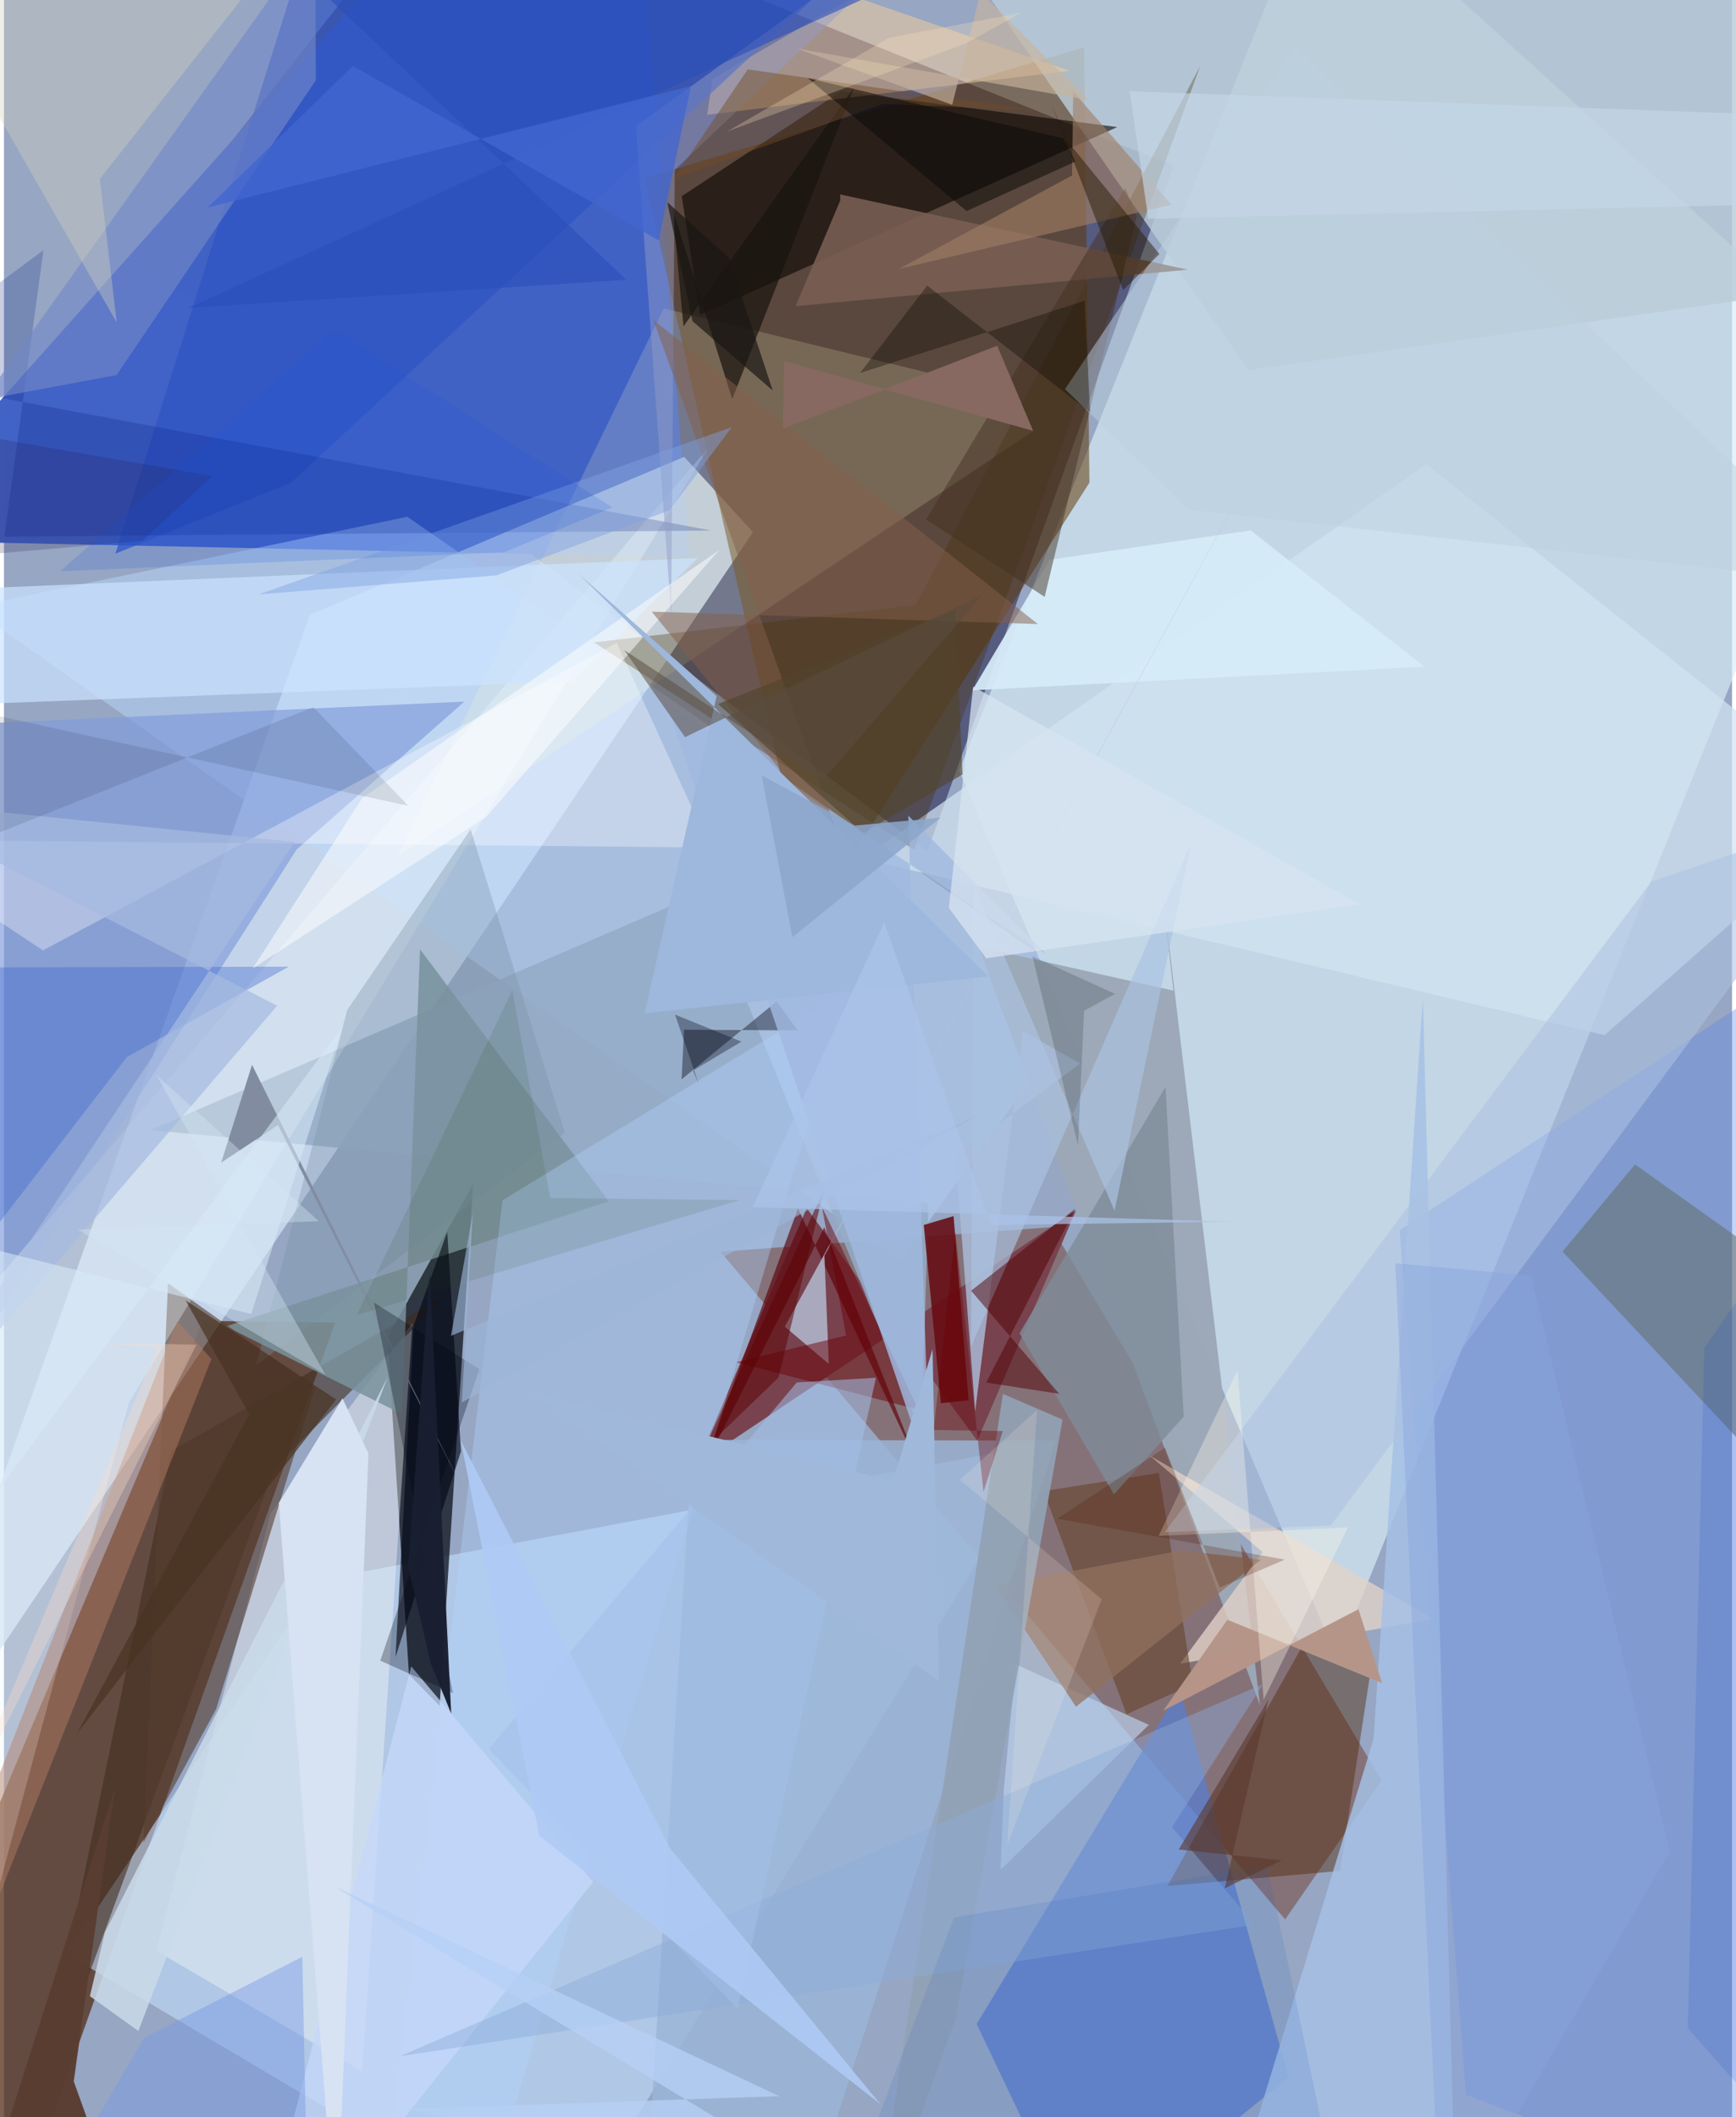 <svg xmlns="http://www.w3.org/2000/svg" width="228" height="278" viewBox="0 0 836 1024"><path fill="#96a6c3" d="M0 0h836v1024H0z"/><path fill="#26234e" fill-opacity=".569" d="M565.847 80.259l-119.13 331.48L65.113 125.67 212.543-62z"/><path fill="#542e17" fill-opacity=".753" d="M96.2 638.842l63.998.88-149.975 421.885L-62 1014.105z"/><path fill="#d8edf6" fill-opacity=".671" d="M898 175.394l-253.08 626.76-182.833-429.517L636.486-62z"/><path fill="#4162c5" fill-opacity=".992" d="M331.597 269.627L-62 261.237 226.281-62l80.717 10.855z"/><path fill="#cedef2" fill-opacity=".796" d="M362.38 257.377L-62 887.047l209.983-589.66 181.06-76.43z"/><path fill="#77463b" fill-opacity=".541" d="M506.845 593.518l-160.211 11.919L619.786 928.37l46.65-67.339z"/><path fill="#c4dfff" fill-opacity=".573" d="M30.276 945.087L151.985 764.22l354.5-66.602L268.113 1086z"/><path fill="#5f3700" fill-opacity=".518" d="M525.122 233.43l-133.68 210.339-81.43-357.682 212.513-63.226z"/><path fill="#141a24" fill-opacity=".788" d="M227.004 572.603l-41.464 74.22 10.385 163.064 14.843 15.172z"/><path fill="#77424e" fill-opacity=".988" d="M518.634 585.36L470.85 696.818l-82.503-112.465-52.988 123.62z"/><path fill="#bbd9ff" fill-opacity=".467" d="M195.154 249.96l-211.41 43.775 449.783 316.227 93.83-129.938z"/><path fill="#fafdfb" fill-opacity=".396" d="M173.293 1001.887l-99.65-58.4 55.43-211.588 68.554-92.027z"/><path fill="#baccd8" fill-opacity=".824" d="M601.92 179.023L898 137.116V-26.627L434.705-62z"/><path fill="#090501" fill-opacity=".592" d="M404.903 44.181L327.89 94.89l8.92 57.441 201.764-90.857z"/><path fill="#5c7ccd" fill-opacity=".757" d="M568.837 816.895l-98.28 162.01L521.5 1086l99.995-81.36z"/><path fill="#5a84e5" fill-opacity=".345" d="M707.293 1013.119L898 1086V448.348L675.178 594.994z"/><path fill="#9ca8b7" fill-opacity=".98" d="M471.388 457.917l94.373 21.222-9.507-84.026 51.385 429.66z"/><path fill="#d1e4f1" fill-opacity=".725" d="M688.09 224.574L898 391.37 774.285 500.692l-358.899-85.45z"/><path fill="#94abc6" fill-opacity=".863" d="M338.02 431.52L70.828 546.581 447.22 581.98l-3.405 111.124z"/><path fill="#ffffc9" fill-opacity=".176" d="M190.381 414.222l128.803-265.071 157.687 38.403 21.287 20.758z"/><path fill="#809bda" fill-opacity=".663" d="M-62 352.263l43.178 309.835L141.6 410.846l81.178-71.509z"/><path fill="#502503" fill-opacity=".431" d="M562.788 912.215l83.606-7.312 14.233-93.39-33.412-13.763z"/><path fill="#ffd197" fill-opacity=".459" d="M342.758 38.118l68.487-39.773 104.266 35.899-175.322 21.3z"/><path fill="#3f2c1d" fill-opacity=".592" d="M130.819 710.085l83.957-84.364-133.787 75.925-67.778 329.624z"/><path fill="#e2d2c8" fill-opacity=".784" d="M554.388 704.074l137.345 78.952-122.704 21.646 39.876-53.974z"/><path fill="#7a929d" fill-opacity=".855" d="M192.565 683.944l-85.237-42.394 185.265-60.47-91.305-121.954z"/><path fill="#9bb5d7" fill-opacity=".839" d="M391.759 1058.878l117.156-362.035-175.893-.48L309.35 1086z"/><path fill="#563e30" fill-opacity=".604" d="M150.48 671.179l-47.84 155.456-35.196 64.594 11.922-270.533z"/><path fill="#b2d5ff" fill-opacity=".373" d="M180.748 1086l60.427-505.465 167.31-102.075-175.827 588.838z"/><path fill="#61726e" fill-opacity=".576" d="M848.892 706.658L754.01 605.334l35.045-42.134 73.864 52.598z"/><path fill="#eff6f9" fill-opacity=".341" d="M-22.26 641.042l363.153-424.668-280.44 462.029L-48.99 1086z"/><path fill="#a5c0e5" fill-opacity=".843" d="M662.574 841.066L587.673 1086l114.67-11.418-15.928-591.78z"/><path fill="#cce4ff" fill-opacity=".698" d="M275 329.619l-337 12.754v-55.707l397.682-16.779z"/><path fill="#2f55c2" fill-opacity=".722" d="M53.91 267.79l84.947-34.252L457.561-62 150.935-41.535z"/><path fill="#473101" fill-opacity=".325" d="M441.077 292.64L578.75 31.833 440.335 411.02 285.423 310.693z"/><path fill="#66462f" fill-opacity=".627" d="M543.076 829.127l-40.14-107.946 55.763-8.773 16.492 102.222z"/><path fill="#aabbd8" fill-opacity=".827" d="M493.01 498.775l-23.175 183.897-9.5-123.446 60.332-44.813z"/><path fill="#785e53" fill-opacity=".898" d="M382.94 148.1l189.731-17.667-168.2-36.396.195 2.707z"/><path fill="#fff" fill-opacity=".325" d="M341.573 409.922l-45.118-98.993L18.877 459.687-62 406.057z"/><path fill="#d8ecf9" fill-opacity=".922" d="M468.495 333.89l37.422-63.17 97.21-14.178 84.093 65.892z"/><path fill="#021a7c" fill-opacity=".212" d="M19.092 121.021L.215 259.581l342.028-2.975L-62 181.126z"/><path fill="#00000e" fill-opacity=".392" d="M373.769 484.375l10.26 14-55.008-.347-1.22 24.025z"/><path fill="#5d0308" fill-opacity=".659" d="M442.91 710.253L384.144 584.49l-47.318 128.823 60.007-119.667z"/><path fill="#3762cd" fill-opacity=".357" d="M-62 468.028l27.163 165.618 94.316-122.421 78.286-43.674z"/><path fill="#7f8c99" fill-opacity=".812" d="M536.965 722.803l33.793-37.669-8.838-159.443-70.625 119.136z"/><path fill="#7388c7" fill-opacity=".627" d="M54.499 181.432L150.842 38.85l-.123-70.478L-9.844 193.368z"/><path fill="#bcd1ed" fill-opacity=".671" d="M489.51 805.012l64.37 29.238-71.774 70.112 1.6-39.278z"/><path fill="#5a3d31" fill-opacity=".98" d="M62.183 1086l-28.424-79.346L53.76 864.48-16.927 1086z"/><path fill="#b5c1d7" fill-opacity=".8" d="M377.731 641.64l21.325 18.074-2.133-52.425L685.68 78.41z"/><path fill="#19140f" fill-opacity=".71" d="M328.724 157.867l82.534-115.569-58.93 150.695-28.833-91.754z"/><path fill="#c5d8fb" fill-opacity=".749" d="M169.126 1055.031L285.1 910.181l-88.09-104.215L124.07 1086z"/><path fill="#690005" fill-opacity=".486" d="M354.248 658.872l53.192-12.947-11.739-62.237 46.794 98.167z"/><path fill="#a0b9e0" fill-opacity=".816" d="M320.377 340.014l127.479 373.839-10.37-319.39 66.526 66.99z"/><path fill="#660b12" fill-opacity=".871" d="M466.66 677.237l-13.393 1.454-8.294-86.208 14.424-4.298z"/><path fill="#949cc5" fill-opacity=".471" d="M322.776 297.514l1.751-215.365L476.491-62 305.735 60.944z"/><path fill="#acc2e3" fill-opacity=".557" d="M797.026 426.29L898 392.376l-256.084 345.47-80.396 3.236z"/><path fill="#040716" fill-opacity=".631" d="M221.085 701.962l-31.659 99.5 8.77-160.296 16.25-45.312z"/><path fill="#d6d4bf" fill-opacity=".365" d="M46.396 86.537l8.146 69.436L-62-47.934l202.9 14.637z"/><path fill="#433021" fill-opacity=".482" d="M503.45 288.69l-57.352-37.439L542.434 90.95l5.575 13.69z"/><path fill="#b47d65" fill-opacity=".467" d="M-39.675 953.575l123.442-314.62 16.634 18.358L-62 1067.679z"/><path fill="#cadae8" fill-opacity=".847" d="M65.025 982.343l120.597-316.248L48.867 934.532 41.58 965.49z"/><path fill="#7993a4" fill-opacity=".345" d="M166.067 488.46l59.698-87.298 45.569 146.646L121.99 660.36z"/><path fill="#b69589" fill-opacity=".996" d="M666.676 814.034l-74.833-30.623-30.996 43.975 94.419-49.053z"/><path fill="#a17e64" fill-opacity=".612" d="M564.826 98.988L432.953 130.08l83.794-45.235.5-40.62z"/><path fill="#abc2e1" fill-opacity=".675" d="M467.844 651.31l106.689-244.018-37.257 178.29-68.16-157.144z"/><path fill="#d8e4f2" fill-opacity=".745" d="M468.893 332.054l-11.772 107.08 18.045 24.359L655.9 437.372z"/><path fill="#520002" fill-opacity=".498" d="M467.866 624.284l50.394-39.656-43.051 84.062 35.35 5.474z"/><path fill="#92725e" fill-opacity=".733" d="M608.12 754.387l-38.485-4.503-89.98 16.919 38.95 58.68z"/><path fill="#92a2b4" fill-opacity=".925" d="M512.11 686.624l-51.55 289.12L420.517 1086l62.741-411.841z"/><path fill="#734c25" fill-opacity=".455" d="M323.802 86.619L424.93 50.224l75.584 3.22L359.8 33.576z"/><path fill="#bcd1df" fill-opacity=".494" d="M513.297 188.194l59.898 58.326L898 282.797 624.589 22.727z"/><path fill="#828ca1" d="M105.084 562.3l14.93-47.276 102.76 206.593-90.213-177.475z"/><path fill="#fffaec" fill-opacity=".337" d="M609.396 822.08l40.754-83.279-91.555 4.049 38.18-80.1z"/><path fill="#8dabd8" fill-opacity=".443" d="M605.106 930.876l-40.039-47.107 44.017-69.21-417.572 179.986z"/><path fill="#fff" fill-opacity=".506" d="M173.287 386.07l-52.995 82.373 113.112-73.454 112.615-128.963z"/><path fill="#d7e2f2" d="M163.764 676.315l12.566 26.695L160.806 1086 132.96 726.924z"/><path fill="#a6bae0" fill-opacity=".714" d="M-62 712.988l194.168-226.542L-62 386.739l202.598 20.457z"/><path fill="#835f4b" fill-opacity=".502" d="M314.229 154.855l185.966 146.99-186.823-6.017 92.103 113.502z"/><path fill="#010413" fill-opacity=".294" d="M230.015 662.213l-51.029-32.2 38.208 188.893-35.139-15.692z"/><path fill="#80a1e0" fill-opacity=".455" d="M238.252 278.28l83.839-31.527 30.061-40.203-228.865 80.938z"/><path fill="#261900" fill-opacity=".475" d="M558.97 122.855l-44.846-55-7.4-17.668 34.692 90.134z"/><path fill="#9db7dd" d="M344.77 336.663l-34.88 153.404 166.268-17.796-198.293-194.835z"/><path fill="#886a62" fill-opacity=".996" d="M480.49 167.23l17.394 41.132-120.389-33.677-.627 32.558z"/><path fill="#d7e9f8" fill-opacity=".561" d="M-62 800.52V590.029l181.644 45.524 44.027-138.805z"/><path fill="#c5d7e6" fill-opacity=".667" d="M894.883 97.907l-341.283 7.92-8.993-61.707 323.569 11.86z"/><path fill="#7799e5" fill-opacity=".447" d="M144.342 946.408L147.247 1086H8.891l59.065-100.45z"/><path fill="#5b0204" fill-opacity=".537" d="M396.701 575.51l-16.014 66.038-5.96 24.676-36.104 34.886z"/><path fill="#0d0a09" fill-opacity=".529" d="M518.368 78.112l-52.697 23.981-76.791-64.306 123.596 29.147z"/><path fill="#a4bfe7" fill-opacity=".545" d="M354.885 971.56L234.568 845.9l148.977-177.258 38.305-2.28z"/><path fill="#041219" fill-opacity=".106" d="M-39.319 338.293l234.937 51.468-45.943-47.784L-62 426.55z"/><path fill="#0d0900" fill-opacity=".353" d="M525.442 199.436l-2.629-53.975-108.662 34.956 32.481-42.285z"/><path fill="#8aa6e0" fill-opacity=".431" d="M673.065 610.975l65.652 5.936 67.18 278.611L695.24 1086z"/><path fill="#234212" fill-opacity=".106" d="M355.934 580.45l-185.27 55.543 75.253-157.072 18.364 100.515z"/><path fill="#531b02" fill-opacity=".247" d="M588.162 767.905l31.422-13.588-109.936-19.758 52.066-34.384z"/><path fill="#c8b49e" fill-opacity=".639" d="M458.733 50.684l13.749-54.56 52.126 52.295L383.494 23.44z"/><path fill="#2963bc" fill-opacity=".133" d="M399.598 1086l60.027-158.627 151.535-25.112 32.357 153.527z"/><path fill="#294db9" fill-opacity=".584" d="M89.205 148.948L446.224-14.437 92.313-62l208.84 197.322z"/><path fill="#50452d" fill-opacity=".635" d="M463.72 374.543l-3.51-79.566L345.446 340.5l70.19 62.446z"/><path fill="#5a4d41" fill-opacity=".529" d="M473.45 287.493l-77.424 90.092-95.967-63.17 29.407 42.106z"/><path fill="#191f31" fill-opacity=".973" d="M195.57 757.71l10.806 46.532 9.984 24.557-10.406-212.887z"/><path fill="#4166d0" fill-opacity=".784" d="M332.356 41.651l-15.653 74.628-147.91-84.406-70.177 68.455z"/><path fill="#9db7d7" fill-opacity=".631" d="M216.25 646.105l254.585-106.386-249.352 138.609 5.367-91.703z"/><path fill="#6a0002" fill-opacity=".365" d="M449.793 691.633l33.42.509-9.328 29.39-13.624-125.686z"/><path fill="#493322" fill-opacity=".694" d="M35.206 838.635L160.68 676.883l-72.804-47.958 30.758 55.11z"/><path fill="#5a392e" fill-opacity=".612" d="M590.56 913.336l21.2-91.33-43.463 72.555 50.005 5.171z"/><path fill="#afcaf4" fill-opacity=".882" d="M322.315 894.104L220.92 696.536l38.089 191.381 165.089 129.916z"/><path fill="#a0b8da" d="M452.37 813.111l-198.154-139.76 175.819 43.065 19.209-63.91z"/><path fill="#231b4b" fill-opacity=".204" d="M-26.77 269.782L-62 201.866l162.695 28.428-33.563 31.25z"/><path fill="#000f0b" fill-opacity=".165" d="M497.53 462.515l39.986 18.174-14.978 8.178-2.967 65.103z"/><path fill="#fde2bb" fill-opacity=".278" d="M428.239 18.279L491.967 6.19l-26.662 14.824-115.557 42.632z"/><path fill="#ffdec4" fill-opacity=".322" d="M-25.889 887.702l119.05-237.373-57.027-.847 38.248 2.068z"/><path fill="#020315" fill-opacity=".337" d="M324.636 490.72l32.15 13.078-23.467 13.998 2.803 6.419z"/><path fill="#abc3e9" fill-opacity=".718" d="M425.864 446.096l-63.65 137.788 231.645 7.008-116.398 1.6z"/><path fill="#0139d4" fill-opacity=".125" d="M822.597 652.01l-7.972 329.011L898 1075.003V543.284z"/><path fill="#ffefdc" fill-opacity=".169" d="M531.075 773.491l-68.624-57.774 37.317-33.732-14.431 210.285z"/><path fill="#8ba6cb" fill-opacity=".875" d="M381.438 453.267l71.635-57.778-41.582 3.814L366.556 375z"/><path fill="#d6e7f5" fill-opacity=".38" d="M152.347 590.677l-116.652 4 119.798 70.198-81.816-144.964z"/><path fill="#1652de" fill-opacity=".161" d="M294.291 245.447l-52.308 21.644-214.736 9.2 132.6-117.01z"/><path fill="#b6d0f5" fill-opacity=".804" d="M375.012 1013.846L160.058 912.503l249.153 151.127-214.474-43.648z"/><path fill="#1b1713" fill-opacity=".686" d="M350.733 124.69l21.177 64.188-38.831-33.557-12.187-57.566z"/></svg>